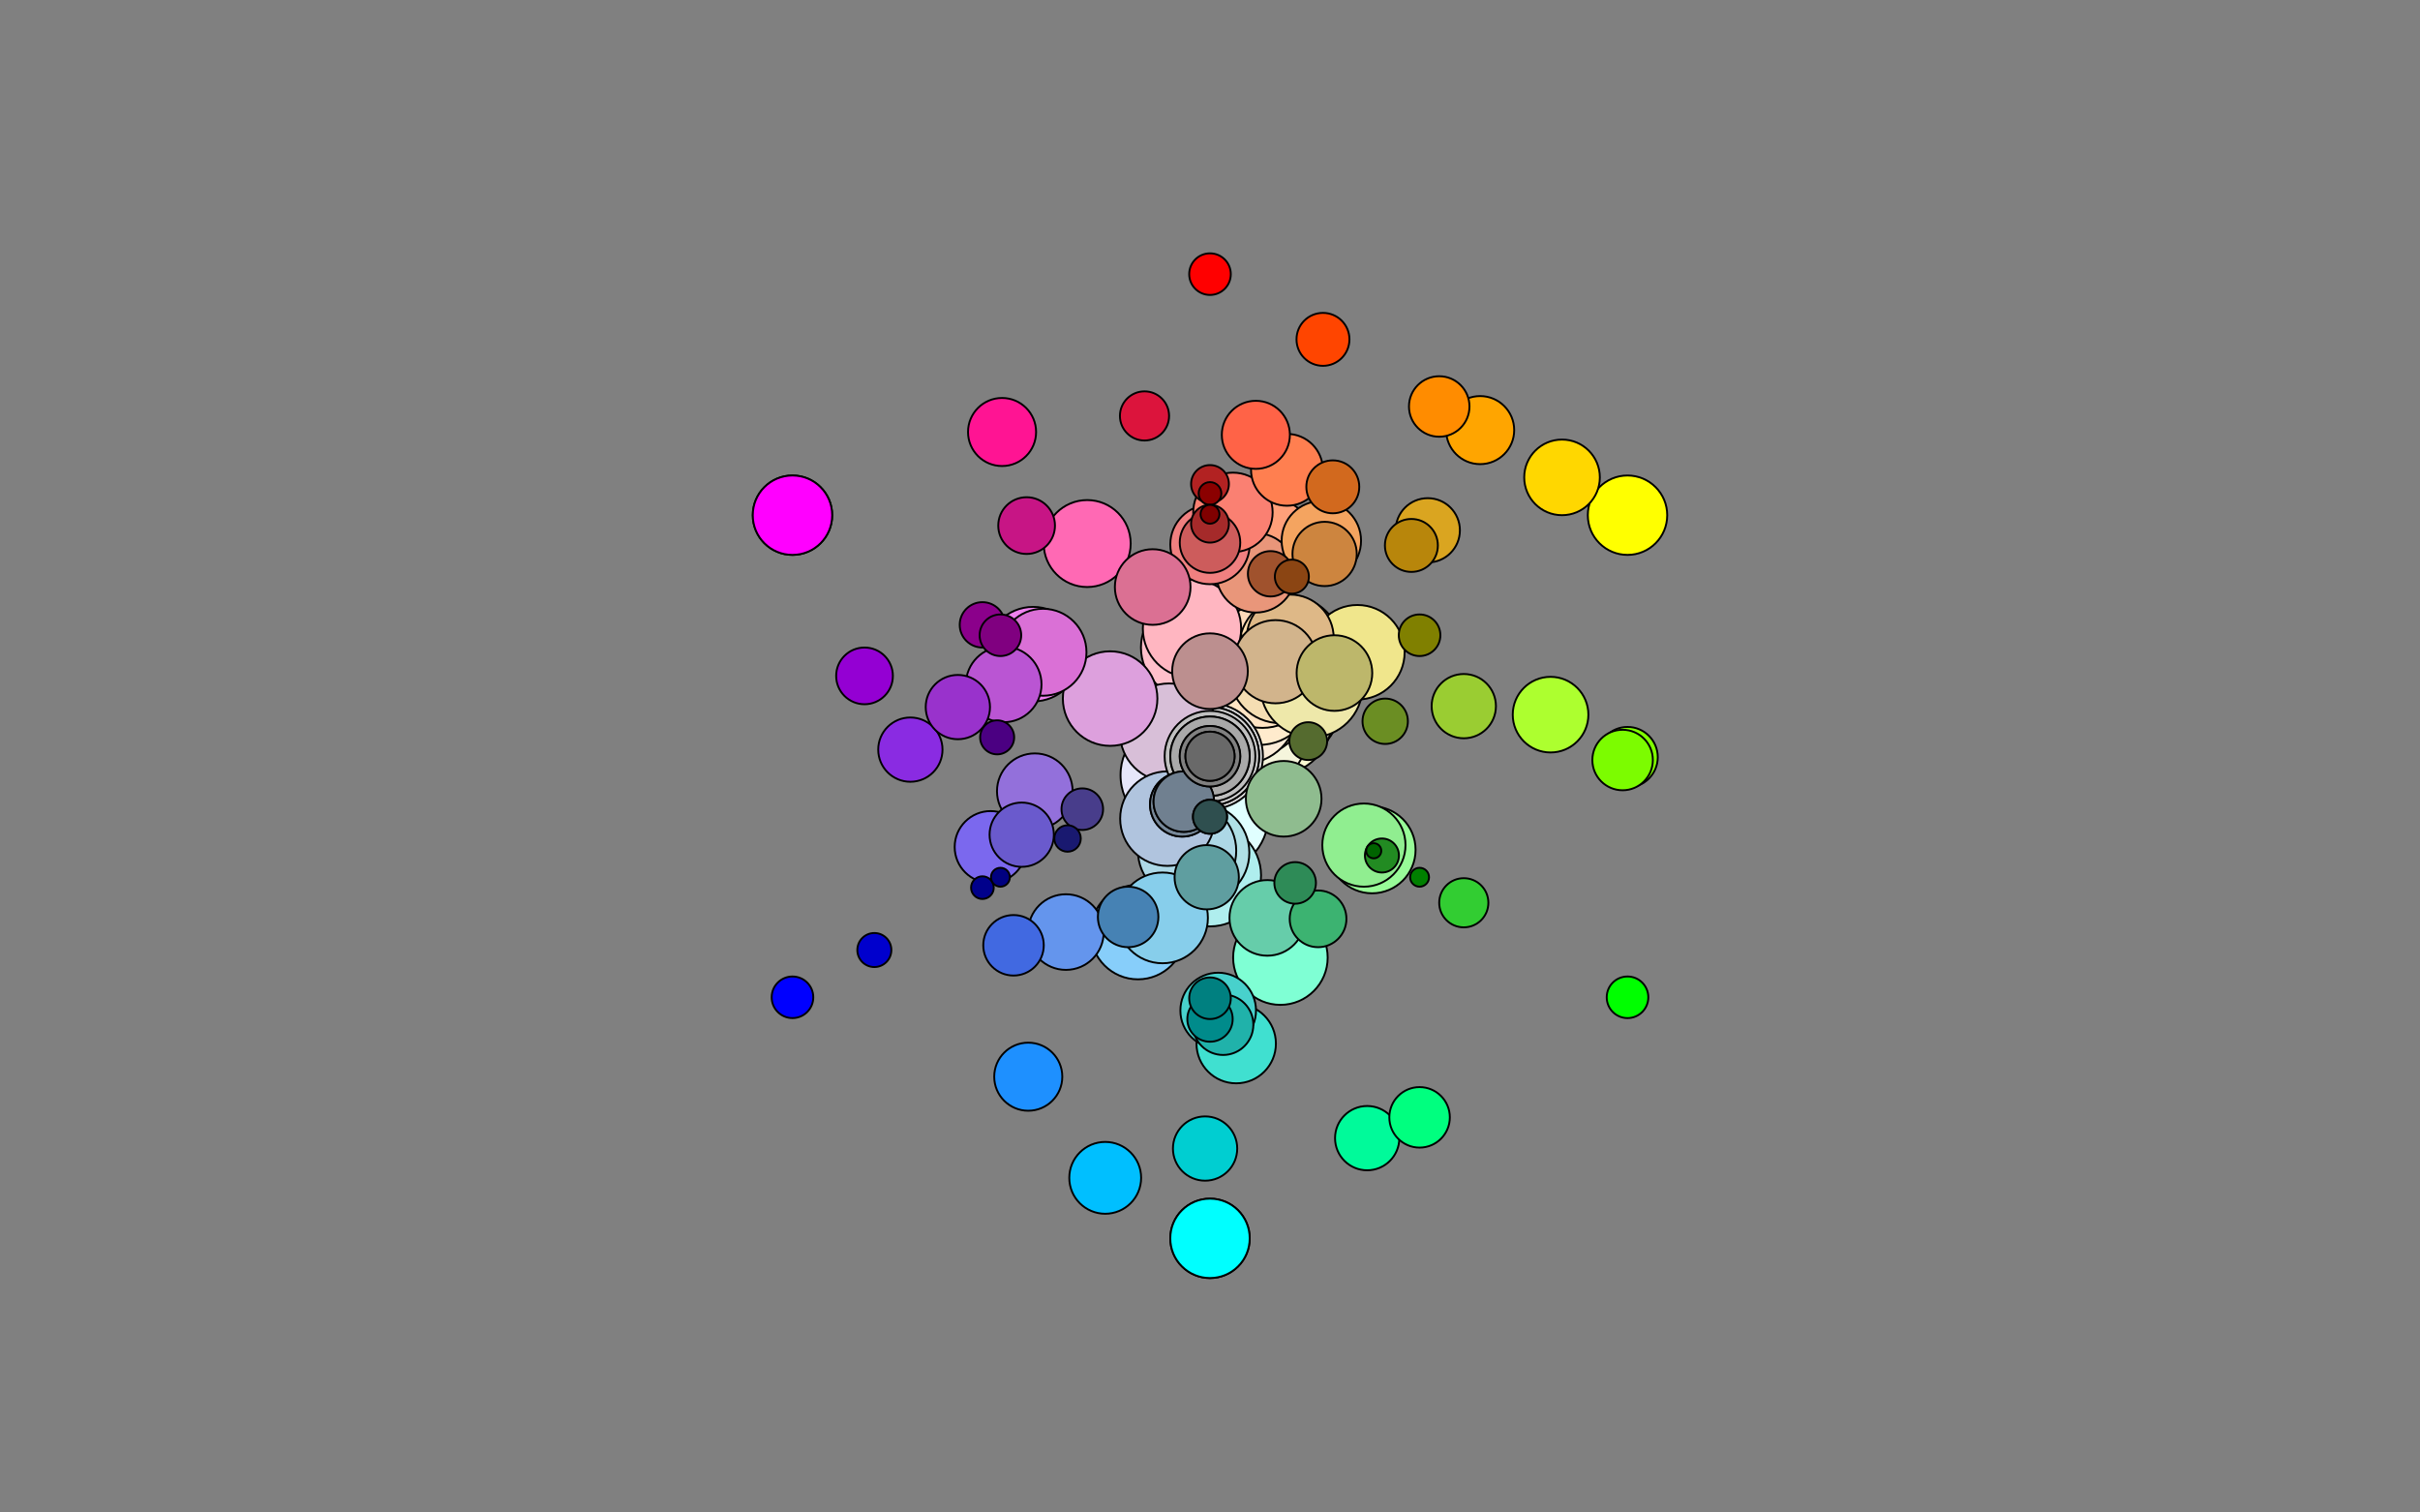 <?xml version="1.0" ?><svg xmlns="http://www.w3.org/2000/svg" version="1.1" width="1280" height="800">
	<rect x="0" y="0" width="1280" height="800" fill="grey"></rect>
	<circle fill="white" stroke="black" cx="640" cy="400" r="32"></circle>
	<circle fill="snow" stroke="black" cx="640" cy="395" r="31"></circle>
	<circle fill="ghostwhite" stroke="black" cx="633.938" cy="403.5" r="31"></circle>
	<circle fill="ivory" stroke="black" cx="652.99" cy="392.5" r="31"></circle>
	<circle fill="mintcream" stroke="black" cx="644.33" cy="407.5" r="31"></circle>
	<circle fill="azure" stroke="black" cx="640" cy="415" r="31"></circle>
	<circle fill="floralwhite" stroke="black" cx="648.66" cy="390" r="31"></circle>
	<circle fill="aliceblue" stroke="black" cx="633.938" cy="411.5" r="31"></circle>
	<circle fill="lavenderblush" stroke="black" cx="635.67" cy="387.5" r="31"></circle>
	<circle fill="seashell" stroke="black" cx="646.062" cy="386.5" r="31"></circle>
	<circle fill="whitesmoke" stroke="black" cx="640" cy="400" r="31"></circle>
	<circle fill="honeydew" stroke="black" cx="652.99" cy="407.5" r="31"></circle>
	<circle fill="lightcyan" stroke="black" cx="640" cy="431" r="31"></circle>
	<circle fill="lightyellow" stroke="black" cx="666.847" cy="384.5" r="31"></circle>
	<circle fill="oldlace" stroke="black" cx="652.99" cy="384.5" r="30"></circle>
	<circle fill="cornsilk" stroke="black" cx="664.249" cy="379" r="30"></circle>
	<circle fill="linen" stroke="black" cx="648.66" cy="385" r="30"></circle>
	<circle fill="lavender" stroke="black" cx="622.679" cy="410" r="30"></circle>
	<circle fill="lemonchiffon" stroke="black" cx="678.971" cy="372.5" r="30"></circle>
	<circle fill="lightgoldenrodyellow" stroke="black" cx="674.641" cy="380" r="30"></circle>
	<circle fill="beige" stroke="black" cx="661.651" cy="387.5" r="30"></circle>
	<circle fill="mistyrose" stroke="black" cx="642.598" cy="371.5" r="30"></circle>
	<circle fill="papayawhip" stroke="black" cx="662.517" cy="371" r="29"></circle>
	<circle fill="antiquewhite" stroke="black" cx="657.321" cy="375" r="29"></circle>
	<circle fill="blanchedalmond" stroke="black" cx="665.981" cy="365" r="29"></circle>
	<circle fill="bisque" stroke="black" cx="667.713" cy="357" r="28"></circle>
	<circle fill="moccasin" stroke="black" cx="680.703" cy="349.5" r="28"></circle>
	<circle fill="gainsboro" stroke="black" cx="640" cy="400" r="28"></circle>
	<circle fill="peachpuff" stroke="black" cx="668.579" cy="346.5" r="27"></circle>
	<circle fill="paleturquoise" stroke="black" cx="640" cy="463" r="27"></circle>
	<circle fill="navajowhite" stroke="black" cx="682.435" cy="342.5" r="27"></circle>
	<circle fill="pink" stroke="black" cx="630.474" cy="342.5" r="27"></circle>
	<circle fill="wheat" stroke="black" cx="677.239" cy="355.5" r="27"></circle>
	<circle fill="palegoldenrod" stroke="black" cx="693.694" cy="363" r="27"></circle>
	<circle fill="lightgray" stroke="black" cx="640" cy="400" r="26"></circle>
	<circle fill="lightgrey" stroke="black" cx="640" cy="400" r="26"></circle>
	<circle fill="lightpink" stroke="black" cx="630.474" cy="332.5" r="26"></circle>
	<circle fill="powderblue" stroke="black" cx="634.804" cy="451" r="26"></circle>
	<circle fill="thistle" stroke="black" cx="618.349" cy="387.5" r="26"></circle>
	<circle fill="lightblue" stroke="black" cx="627.876" cy="450" r="26"></circle>
	<circle fill="khaki" stroke="black" cx="717.942" cy="345" r="25"></circle>
	<circle fill="violet" stroke="black" cx="546.469" cy="346" r="25"></circle>
	<circle fill="plum" stroke="black" cx="587.172" cy="369.5" r="25"></circle>
	<circle fill="lightsteelblue" stroke="black" cx="617.483" cy="433" r="25"></circle>
	<circle fill="aquamarine" stroke="black" cx="677.239" cy="506.5" r="25"></circle>
	<circle fill="lightskyblue" stroke="black" cx="601.895" cy="493" r="25"></circle>
	<circle fill="silver" stroke="black" cx="640" cy="400" r="24"></circle>
	<circle fill="skyblue" stroke="black" cx="614.885" cy="485.5" r="24"></circle>
	<circle fill="palegreen" stroke="black" cx="725.737" cy="449.5" r="23"></circle>
	<circle fill="orchid" stroke="black" cx="551.665" cy="345" r="23"></circle>
	<circle fill="burlywood" stroke="black" cx="682.435" cy="337.5" r="23"></circle>
	<circle fill="hotpink" stroke="black" cx="575.048" cy="287.5" r="23"></circle>
	<circle fill="lightsalmon" stroke="black" cx="672.909" cy="286" r="22"></circle>
	<circle fill="tan" stroke="black" cx="674.641" cy="350" r="22"></circle>
	<circle fill="lightgreen" stroke="black" cx="721.406" cy="447" r="22"></circle>
	<circle fill="magenta" stroke="black" cx="419.164" cy="272.5" r="21"></circle>
	<circle fill="yellow" stroke="black" cx="860.836" cy="272.5" r="21"></circle>
	<circle fill="aqua" stroke="black" cx="640" cy="655" r="21"></circle>
	<circle fill="cyan" stroke="black" cx="640" cy="655" r="21"></circle>
	<circle fill="fuchsia" stroke="black" cx="419.164" cy="272.5" r="21"></circle>
	<circle fill="darkgray" stroke="black" cx="640" cy="400" r="21"></circle>
	<circle fill="darkgrey" stroke="black" cx="640" cy="400" r="21"></circle>
	<circle fill="darksalmon" stroke="black" cx="664.249" cy="303" r="21"></circle>
	<circle fill="sandybrown" stroke="black" cx="698.89" cy="286" r="21"></circle>
	<circle fill="lightcoral" stroke="black" cx="640" cy="288" r="21"></circle>
	<circle fill="turquoise" stroke="black" cx="653.856" cy="552" r="21"></circle>
	<circle fill="salmon" stroke="black" cx="652.124" cy="271" r="21"></circle>
	<circle fill="cornflowerblue" stroke="black" cx="563.79" cy="493" r="20"></circle>
	<circle fill="mediumturquoise" stroke="black" cx="644.33" cy="534.5" r="20"></circle>
	<circle fill="mediumorchid" stroke="black" cx="530.881" cy="362" r="20"></circle>
	<circle fill="darkkhaki" stroke="black" cx="705.818" cy="356" r="20"></circle>
	<circle fill="mediumpurple" stroke="black" cx="547.335" cy="418.5" r="20"></circle>
	<circle fill="palevioletred" stroke="black" cx="609.689" cy="310.5" r="20"></circle>
	<circle fill="mediumaquamarine" stroke="black" cx="670.311" cy="485.5" r="20"></circle>
	<circle fill="greenyellow" stroke="black" cx="820.133" cy="378" r="20"></circle>
	<circle fill="rosybrown" stroke="black" cx="640" cy="355" r="20"></circle>
	<circle fill="darkseagreen" stroke="black" cx="678.971" cy="422.5" r="20"></circle>
	<circle fill="gold" stroke="black" cx="826.195" cy="252.5" r="20"></circle>
	<circle fill="mediumslateblue" stroke="black" cx="523.953" cy="448" r="19"></circle>
	<circle fill="coral" stroke="black" cx="680.703" cy="248.5" r="19"></circle>
	<circle fill="deepskyblue" stroke="black" cx="584.574" cy="623" r="19"></circle>
	<circle fill="dodgerblue" stroke="black" cx="543.871" cy="569.5" r="18"></circle>
	<circle fill="tomato" stroke="black" cx="664.249" cy="230" r="18"></circle>
	<circle fill="deeppink" stroke="black" cx="530.015" cy="228.5" r="18"></circle>
	<circle fill="orange" stroke="black" cx="782.894" cy="227.5" r="18"></circle>
	<circle fill="darkturquoise" stroke="black" cx="637.402" cy="607.5" r="17"></circle>
	<circle fill="goldenrod" stroke="black" cx="755.181" cy="280.5" r="17"></circle>
	<circle fill="cadetblue" stroke="black" cx="638.268" cy="464" r="17"></circle>
	<circle fill="yellowgreen" stroke="black" cx="774.234" cy="373.5" r="17"></circle>
	<circle fill="lightslategray" stroke="black" cx="625.278" cy="425.5" r="17"></circle>
	<circle fill="lightslategrey" stroke="black" cx="625.278" cy="425.5" r="17"></circle>
	<circle fill="blueviolet" stroke="black" cx="481.517" cy="396.5" r="17"></circle>
	<circle fill="darkorchid" stroke="black" cx="506.632" cy="374" r="17"></circle>
	<circle fill="mediumspringgreen" stroke="black" cx="723.138" cy="602" r="17"></circle>
	<circle fill="peru" stroke="black" cx="700.622" cy="293" r="17"></circle>
	<circle fill="slateblue" stroke="black" cx="540.407" cy="441.5" r="17"></circle>
	<circle fill="royalblue" stroke="black" cx="536.077" cy="500" r="16"></circle>
	<circle fill="darkorange" stroke="black" cx="761.244" cy="215" r="16"></circle>
	<circle fill="indianred" stroke="black" cx="640" cy="287" r="16"></circle>
	<circle fill="slategray" stroke="black" cx="626.144" cy="424" r="16"></circle>
	<circle fill="slategrey" stroke="black" cx="626.144" cy="424" r="16"></circle>
	<circle fill="gray" stroke="black" cx="640" cy="400" r="16"></circle>
	<circle fill="grey" stroke="black" cx="640" cy="400" r="16"></circle>
	<circle fill="springgreen" stroke="black" cx="750.851" cy="591" r="16"></circle>
	<circle fill="chartreuse" stroke="black" cx="860.836" cy="400.5" r="16"></circle>
	<circle fill="lightseagreen" stroke="black" cx="646.928" cy="542" r="16"></circle>
	<circle fill="steelblue" stroke="black" cx="596.699" cy="485" r="16"></circle>
	<circle fill="lawngreen" stroke="black" cx="858.238" cy="402" r="16"></circle>
	<circle fill="darkviolet" stroke="black" cx="457.269" cy="357.5" r="15"></circle>
	<circle fill="mediumvioletred" stroke="black" cx="543.005" cy="278" r="15"></circle>
	<circle fill="mediumseagreen" stroke="black" cx="697.158" cy="486" r="15"></circle>
	<circle fill="chocolate" stroke="black" cx="704.952" cy="257.5" r="14"></circle>
	<circle fill="darkgoldenrod" stroke="black" cx="746.521" cy="288.5" r="14"></circle>
	<circle fill="orangered" stroke="black" cx="699.756" cy="179.5" r="14"></circle>
	<circle fill="dimgray" stroke="black" cx="640" cy="400" r="13"></circle>
	<circle fill="dimgrey" stroke="black" cx="640" cy="400" r="13"></circle>
	<circle fill="limegreen" stroke="black" cx="774.234" cy="477.5" r="13"></circle>
	<circle fill="crimson" stroke="black" cx="605.359" cy="220" r="13"></circle>
	<circle fill="sienna" stroke="black" cx="672.043" cy="303.5" r="12"></circle>
	<circle fill="olivedrab" stroke="black" cx="732.665" cy="381.5" r="12"></circle>
	<circle fill="darkcyan" stroke="black" cx="640" cy="539" r="12"></circle>
	<circle fill="darkmagenta" stroke="black" cx="519.622" cy="330.5" r="12"></circle>
	<circle fill="seagreen" stroke="black" cx="685.033" cy="467" r="11"></circle>
	<circle fill="darkslateblue" stroke="black" cx="572.45" cy="428" r="11"></circle>
	<circle fill="olive" stroke="black" cx="750.851" cy="336" r="11"></circle>
	<circle fill="purple" stroke="black" cx="529.149" cy="336" r="11"></circle>
	<circle fill="teal" stroke="black" cx="640" cy="528" r="11"></circle>
	<circle fill="lime" stroke="black" cx="860.836" cy="527.5" r="11"></circle>
	<circle fill="red" stroke="black" cx="640" cy="145" r="11"></circle>
	<circle fill="blue" stroke="black" cx="419.164" cy="527.5" r="11"></circle>
	<circle fill="brown" stroke="black" cx="640" cy="277" r="10"></circle>
	<circle fill="firebrick" stroke="black" cx="640" cy="256" r="10"></circle>
	<circle fill="darkolivegreen" stroke="black" cx="691.962" cy="392" r="10"></circle>
	<circle fill="saddlebrown" stroke="black" cx="683.301" cy="305" r="9"></circle>
	<circle fill="forestgreen" stroke="black" cx="730.933" cy="452.5" r="9"></circle>
	<circle fill="mediumblue" stroke="black" cx="462.465" cy="502.5" r="9"></circle>
	<circle fill="darkslategray" stroke="black" cx="640" cy="432" r="9"></circle>
	<circle fill="darkslategrey" stroke="black" cx="640" cy="432" r="9"></circle>
	<circle fill="indigo" stroke="black" cx="527.417" cy="390" r="9"></circle>
	<circle fill="midnightblue" stroke="black" cx="564.656" cy="443.5" r="7"></circle>
	<circle fill="darkblue" stroke="black" cx="519.622" cy="469.5" r="6"></circle>
	<circle fill="darkred" stroke="black" cx="640" cy="261" r="6"></circle>
	<circle fill="maroon" stroke="black" cx="640" cy="272" r="5"></circle>
	<circle fill="navy" stroke="black" cx="529.149" cy="464" r="5"></circle>
	<circle fill="green" stroke="black" cx="750.851" cy="464" r="5"></circle>
	<circle fill="darkgreen" stroke="black" cx="726.603" cy="450" r="4"></circle>
	<circle fill="black" stroke="black" cx="640" cy="400" r="0"></circle>
</svg>
<!--sinlin v0.2.0-->